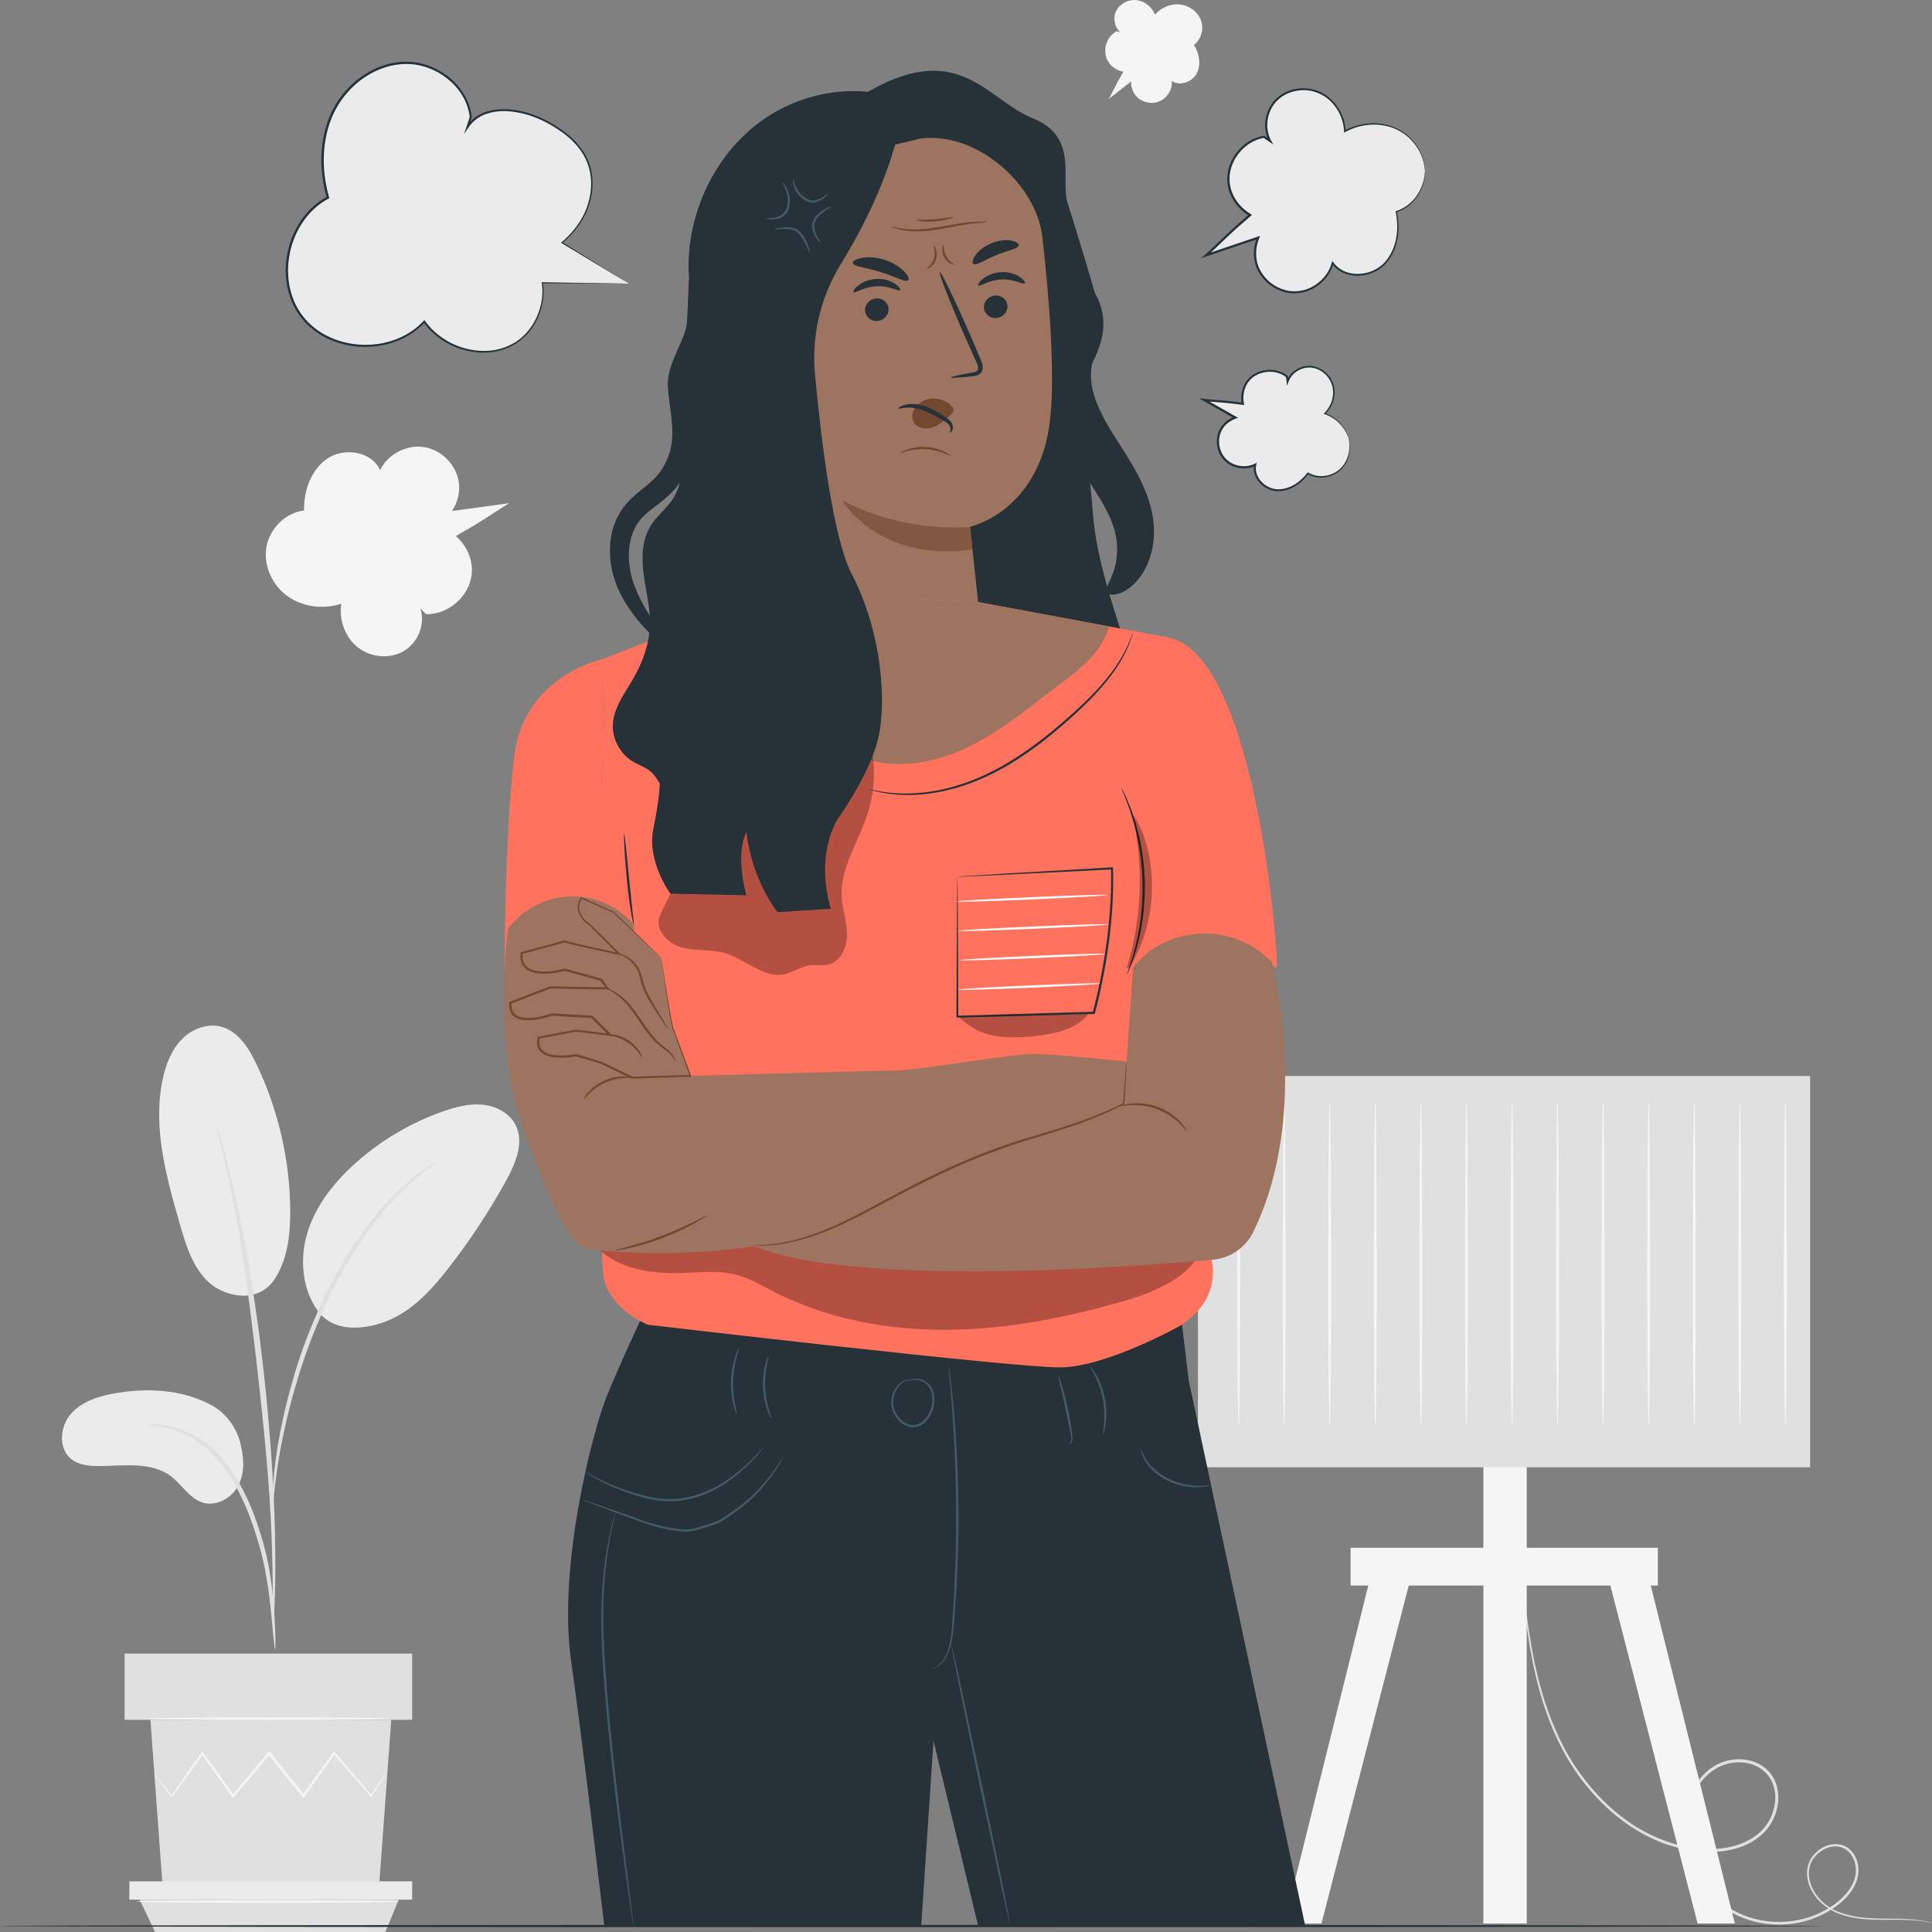 <svg xmlns="http://www.w3.org/2000/svg" width="180" height="180" fill="none" viewBox="0 0 180 180">
    <rect x="0" y="0" width="180" height="180" fill="#808080" stroke="none"/>
    <g clip-path="url(#clip0)">
        <path fill="#F5F5F5" d="M42.482 49.945c.18-.119.357-.225.512-.31 1.891-1.04 3.236-2.039 4.463-2.755l-5.344.729c.516-.786.767-1.748.635-2.677-.233-1.628-1.616-3.027-3.244-3.277-1.628-.254-3.371.659-4.089 2.144-.763-1.71-3.252-2.136-4.835-1.125-1.58 1.01-2.289 3.016-2.248 4.89-1.739.192-3.215 1.681-3.51 3.404-.296 1.723.54 3.552 1.96 4.575 1.423 1.023 3.346 1.244 5.016.708-.234 1.505.352 3.134 1.554 4.075 1.202.941 2.99 1.1 4.298.315 1.309-.785 1.998-2.508 1.514-3.953l.525.532c2.075.062 4.044-1.661 4.257-3.72.143-1.333-.464-2.671-1.464-3.555zM104.65 6.682c-.049.094-.094.184-.139.262-.542.912-.866 1.67-1.206 2.275l2.083-1.637c-.024.463.111.933.398 1.293.505.634 1.44.884 2.194.585.755-.298 1.264-1.117 1.198-1.923.751.536 1.911.098 2.33-.724.418-.823.217-1.85-.267-2.631.689-.516.943-1.514.64-2.316-.308-.802-1.116-1.37-1.973-1.453-.857-.082-1.731.303-2.301.945-.275-.695-.931-1.243-1.677-1.342-.747-.098-1.542.274-1.903.933-.357.659-.222 1.56.344 2.054l-.352-.094c-.895.491-1.301 1.71-.878 2.635.275.598.865 1.015 1.509 1.138z"/>
        <path fill="#E0E0E0" d="M180 179.153s-.09-.012-.266-.049c-.177-.033-.435-.086-.78-.131-.689-.098-1.714-.127-3.035-.111-.66.004-1.398.009-2.206-.061-.804-.07-1.686-.213-2.568-.581-.877-.36-1.735-1.011-2.288-1.952-.275-.466-.468-1.011-.497-1.592-.032-.572.115-1.194.484-1.685.357-.496.886-.884 1.502-1.077.611-.188 1.353-.126 1.894.311.546.422.845 1.105.899 1.793.057.695-.156 1.411-.542 2.009-.381.605-.906 1.117-1.489 1.551-.582.437-1.238.793-1.935 1.076-1.391.564-2.97.777-4.545.589-1.571-.184-3.158-.782-4.437-1.85-1.288-1.051-2.285-2.496-2.847-4.124-.562-1.625-.672-3.458-.18-5.176.25-.856.652-1.682 1.226-2.39.574-.704 1.337-1.293 2.231-1.575.886-.287 1.854-.303 2.736-.008.878.286 1.644.945 2.005 1.788.378.838.402 1.788.185 2.647-.205.863-.664 1.657-1.296 2.271-1.284 1.219-3.051 1.674-4.692 1.715-1.661.036-3.273-.307-4.745-.872-2.957-1.15-5.295-3.171-7.042-5.336-1.768-2.168-2.912-4.55-3.7-6.776-.787-2.234-1.23-4.337-1.55-6.187-.308-1.853-.48-3.461-.607-4.775-.127-1.313-.201-2.336-.25-3.028-.021-.335-.041-.601-.054-.79-.008-.176-.008-.27-.008-.27s.017.09.037.266c.021.189.045.45.078.786l.304 3.024c.143 1.309.332 2.913.652 4.759.332 1.841.787 3.928 1.583 6.146.796 2.209 1.936 4.558 3.695 6.698 1.735 2.132 4.052 4.12 6.956 5.237 1.444.553 3.027.888 4.643.847 1.599-.045 3.297-.491 4.507-1.644.587-.573 1.021-1.322 1.214-2.136.205-.811.177-1.699-.172-2.464-.332-.773-1.025-1.37-1.842-1.636-.816-.275-1.726-.258-2.559.008-.832.266-1.55.814-2.1 1.485-.549.675-.935 1.469-1.177 2.292-.471 1.661-.369 3.433.172 5.012.542 1.584 1.51 2.987 2.757 4.006 1.238 1.035 2.772 1.616 4.298 1.8 1.53.184 3.068-.02 4.421-.564 1.341-.545 2.58-1.383 3.318-2.521.365-.569.566-1.223.513-1.87-.05-.638-.324-1.26-.808-1.641-.48-.388-1.136-.45-1.702-.282-.57.172-1.067.536-1.403.994-.349.454-.484 1.019-.455 1.563.024.545.205 1.06.463 1.51.525.905 1.341 1.543 2.194 1.899.853.364 1.723.515 2.515.593.795.074 1.533.078 2.194.082 1.32 0 2.354.049 3.043.164.714.106 1.058.233 1.058.233z"/>
        <path fill="#F5F5F5" d="M128.216 144.761l-8.571 34.449h3.473l8.896-34.449h-3.798zM153.062 144.761l8.572 34.449h-3.47l-8.895-34.449h3.793zM142.243 135.391h-4.04v43.819h4.04v-43.819z"/>
        <path fill="#E0E0E0" d="M168.643 100.25H111.61v36.454h57.033V100.25z"/>
        <path fill="#F5F5F5" d="M154.457 144.2H125.83v3.519h28.627V144.2zM115.404 131.949c.012 0 .029.209.041.667h-.078c-.057-1.784-.103-7.688-.103-14.689.017-4.223.029-8.049.041-10.86.021-1.363.033-2.476.046-3.29.012-.364.02-.659.024-.896.008-.205.021-.311.029-.311s.02.106.029.311c.008.237.016.532.024.896.012.814.025 1.932.045 3.29.013 2.815.025 6.637.041 10.86 0 7.001-.041 12.905-.102 14.689h-.078c.012-.458.024-.667.041-.667zM119.645 131.949c.012 0 .028.209.041.667h-.078c-.058-1.784-.103-7.688-.103-14.689.017-4.223.029-8.049.041-10.86.017-1.363.033-2.476.045-3.29.013-.364.021-.659.025-.896.008-.205.02-.311.029-.311.008 0 .02.106.028.311.008.237.017.532.025.896.012.814.024 1.932.045 3.29.012 2.815.025 6.637.041 10.86 0 7.001-.041 12.905-.103 14.689h-.077c.016-.458.028-.667.041-.667zM123.889 131.949c.013 0 .025.209.041.667h-.077c-.058-1.784-.103-7.688-.103-14.689.016-4.223.029-8.049.041-10.86.016-1.363.033-2.476.045-3.29.012-.364.021-.659.025-.896.008-.205.02-.311.028-.311.009 0 .021.106.029.311.008.237.017.532.025.896.012.814.024 1.932.045 3.29.012 2.815.024 6.637.041 10.86 0 7.001-.041 12.905-.103 14.689h-.078c.017-.458.029-.667.041-.667zM128.135 131.949c.012 0 .028.209.041.667h-.078c-.058-1.784-.103-7.688-.103-14.689.017-4.223.029-8.049.041-10.86.021-1.363.033-2.476.045-3.29.013-.364.021-.659.025-.896.008-.205.02-.311.029-.311.008 0 .02.106.028.311.008.237.017.532.025.896.012.814.024 1.932.045 3.29.012 2.815.025 6.637.041 10.86 0 7.001-.041 12.905-.103 14.689h-.077c.016-.458.028-.667.041-.667zM132.379 131.949c.013 0 .029.209.041.667h-.078c-.057-1.784-.102-7.688-.102-14.689.016-4.223.028-8.049.041-10.86.02-1.363.033-2.476.045-3.29.012-.364.02-.659.024-.896.009-.205.021-.311.029-.311s.021.106.029.311c.008.237.016.532.025.896.012.814.024 1.932.045 3.29.012 2.815.024 6.637.041 10.86 0 7.001-.041 12.905-.103 14.689h-.078c.017-.458.029-.667.041-.667zM136.624 131.949c.013 0 .029.209.041.667h-.078c-.057-1.784-.102-7.688-.102-14.689.016-4.223.029-8.049.041-10.86.02-1.363.033-2.476.045-3.29.012-.364.02-.659.025-.896.008-.205.02-.311.028-.311.009 0 .021.106.029.311.008.237.016.532.025.896.012.814.024 1.932.045 3.29.012 2.815.024 6.637.041 10.86 0 7.001-.041 12.905-.103 14.689h-.078c.017-.458.029-.667.041-.667zM140.869 131.949c.012 0 .029.209.041.667h-.078c-.057-1.784-.102-7.688-.102-14.689.016-4.223.028-8.049.041-10.86.016-1.363.033-2.476.045-3.29.012-.364.02-.659.024-.896.009-.205.021-.311.029-.311s.021.106.029.311c.008.237.016.532.025.896.012.814.024 1.932.045 3.29.012 2.815.024 6.637.041 10.86 0 7.001-.041 12.905-.103 14.689h-.078c.017-.458.029-.667.041-.667zM145.114 131.949c.012 0 .029.209.041.667h-.078c-.057-1.784-.102-7.688-.102-14.689.016-4.223.028-8.049.041-10.86.016-1.363.032-2.476.045-3.29.012-.364.02-.659.024-.896.009-.205.021-.311.029-.311s.021.106.029.311c.008.237.016.532.024.896.013.814.025 1.932.045 3.29.013 2.815.025 6.637.041 10.86 0 7.001-.041 12.905-.102 14.689h-.078c.016-.458.029-.667.041-.667zM149.359 131.949c.012 0 .025.209.041.667h-.078c-.057-1.784-.103-7.688-.103-14.689.017-4.223.029-8.049.041-10.86.021-1.363.033-2.476.046-3.29.012-.364.02-.659.024-.896.008-.205.021-.311.029-.311s.02.106.029.311c.008.237.016.532.024.896.013.814.025 1.932.045 3.29.013 2.815.025 6.637.041 10.86 0 7.001-.041 12.905-.102 14.689h-.078c.016-.458.029-.667.041-.667zM153.604 131.949c.012 0 .024.209.041.667h-.078c-.058-1.784-.103-7.688-.103-14.689.017-4.223.029-8.049.041-10.86.021-1.363.033-2.476.045-3.29.013-.364.021-.659.025-.896.008-.205.021-.311.029-.311s.02.106.029.311c.008.237.016.532.024.896.012.814.025 1.932.045 3.29.013 2.815.025 6.637.041 10.86 0 7.001-.041 12.905-.102 14.689h-.078c.016-.458.028-.667.041-.667zM157.849 131.949c.012 0 .028.209.041.667h-.078c-.058-1.784-.103-7.688-.103-14.689.017-4.223.029-8.049.041-10.86.021-1.363.033-2.476.045-3.29.013-.364.021-.659.025-.896.008-.205.02-.311.029-.311.008 0 .02.106.028.311.009.237.017.532.025.896.012.814.025 1.932.045 3.29.012 2.815.025 6.637.041 10.86 0 7.001-.041 12.905-.102 14.689h-.078c.016-.458.028-.667.041-.667zM162.094 131.949c.012 0 .028.209.041.667h-.078c-.058-1.784-.103-7.688-.103-14.689.017-4.223.029-8.049.041-10.86.021-1.363.033-2.476.045-3.29.013-.364.021-.659.025-.896.008-.205.02-.311.029-.311.008 0 .02.106.028.311.008.237.017.532.025.896.012.814.024 1.932.045 3.29.012 2.815.025 6.637.041 10.86 0 7.001-.041 12.905-.103 14.689h-.077c.016-.458.028-.667.041-.667zM166.338 131.949c.013 0 .029.209.041.667h-.077c-.058-1.784-.103-7.688-.103-14.689.016-4.223.029-8.049.041-10.86.02-1.363.033-2.476.045-3.29.012-.364.021-.659.025-.896.008-.205.02-.311.028-.311.009 0 .021.106.029.311.008.237.017.532.025.896.012.814.024 1.932.045 3.29.012 2.815.024 6.637.041 10.86 0 7.001-.041 12.905-.103 14.689h-.078c.017-.458.029-.667.041-.667z"/>
        <path fill="#EBEBEB" d="M19.522 130.82c-2.62-1.35-5.705-1.522-8.612-1.043-1.563.257-3.191.724-4.258 1.894-1.062 1.17-1.263 3.233-.045 4.239.726.598 1.74.692 2.683.68 2.276-.025 4.802-.426 6.623.941 1.038.781 1.731 2.074 2.97 2.459 1.214.376 2.584-.34 3.227-1.432.644-1.093.665-2.459.365-3.691.005-.004-.311-2.688-2.953-4.047zM25.527 119.261c-1.604 2.283-4.717 1.526-6.16.135-1.444-1.396-2.055-3.413-2.609-5.34-1.267-4.399-2.547-9.019-1.604-13.499.283-1.338.784-2.676 1.727-3.67.943-.995 2.395-1.584 3.72-1.236 1.57.413 2.547 1.948 3.252 3.408 2.071 4.289 3.17 9.047 3.187 13.81.004 2.222-.258 4.554-1.513 6.392zM29.923 122.534c-1.739-2.058-2.07-5.065-1.296-7.643.776-2.582 2.523-4.776 4.54-6.568 2.363-2.103 5.14-3.736 8.125-4.783 1.177-.413 2.416-.737 3.655-.618 1.238.119 2.49.749 3.067 1.85.858 1.628.037 3.6-.853 5.213-1.562 2.835-3.35 5.552-5.336 8.11-1.599 2.058-3.432 4.087-5.869 5.016-2.436.929-4.97.823-6.262-.867"/>
        <path fill="#E0E0E0" d="M25.633 153.698c-.028 0-.078-.369-.143-1.04-.074-.757-.168-1.702-.275-2.831-.131-1.191-.308-2.611-.64-4.153-.332-1.539-.849-3.208-1.513-4.902-.69-1.682-1.526-3.212-2.51-4.436-.972-1.227-2.108-2.12-3.17-2.631-1.063-.524-2.014-.737-2.67-.831-.665-.069-1.034-.118-1.034-.151 0-.029.373-.033 1.054-.016.677.045 1.665.216 2.785.724 1.124.495 2.325 1.399 3.346 2.651 1.03 1.248 1.9 2.811 2.6 4.526.677 1.723 1.186 3.408 1.502 4.98.316 1.571.46 3.003.554 4.206.09 1.203.123 2.177.139 2.848.012.679.004 1.052-.025 1.056z"/>
        <path fill="#E0E0E0" d="M25.436 151.521c-.016 0-.024-.168-.028-.483 0-.36.004-.818.004-1.375.004-1.195.004-2.921-.062-5.057-.106-4.268-.475-8.863-1.185-15.341-.673-6.092-1.579-13.179-2.535-17.791-.205-1.047-.41-1.993-.607-2.819-.184-.827-.344-1.543-.496-2.12l-.324-1.338c-.07-.307-.098-.47-.086-.475.012-.004.07.152.168.451.107.347.238.781.402 1.317.176.573.361 1.281.566 2.107.218.823.443 1.764.669 2.812.943 4.177 1.944 10.012 2.661 16.506.714 6.49 1.034 12.402 1.063 16.682.024 2.141-.02 3.871-.074 5.07-.033.561-.062 1.015-.086 1.375-.013.311-.033.479-.05.479z"/>
        <path fill="#E0E0E0" d="M25.412 140.117c-.029 0-.025-.512.008-1.436.053-.925.18-2.259.443-3.896.275-1.633.665-3.568 1.272-5.675.262-.962.881-3.27 2.378-6.715 1.973-4.669 4.655-8.486 6.985-10.852.545-.626 1.157-1.08 1.645-1.526.25-.213.475-.425.7-.593.23-.156.44-.303.637-.438.767-.524 1.197-.798 1.214-.773.07.094-1.719 1.141-3.979 3.539-2.247 2.39-4.856 6.183-6.812 10.815-1.091 2.512-1.854 4.75-2.391 6.653-.623 2.087-1.038 4.002-1.35 5.618-.299 1.621-.471 2.942-.574 3.859-.086.912-.147 1.424-.176 1.42zM36.453 160.228l-1.144 15.652h-20.15l-1.145-15.652h22.439z"/>
        <path fill="#E0E0E0" d="M38.4 154.062H11.608v6.17H38.4v-6.17z"/>
        <path fill="#EBEBEB" d="M38.401 175.278v1.71H12.05v-1.71H38.4z"/>
        <path fill="#E0E0E0" d="M35.907 180l1.235-3.011H13.009L14.45 180h21.458z"/>
        <path fill="#F5F5F5" d="M14.387 165.343c-.004.004.03.053.095.143.078.107.18.237.3.397l1.172 1.498.054.065.049-.069 2.883-3.982h-.164l2.838 4.01.09.127.099-.119c1.05-1.243 2.186-2.594 3.367-3.997l-.193-.004c.058.073.123.151.185.233 1.046 1.305 2.055 2.57 3.01 3.764l.099.127.094-.131c1.021-1.444 1.977-2.79 2.842-4.01l-.164.008 3.499 3.978.061.069.05-.077c.459-.774.828-1.392 1.094-1.838.115-.2.21-.36.283-.491.062-.11.09-.172.087-.176-.005-.004-.046.049-.12.156l-.311.47-1.148 1.805.11-.008c-.898-1.048-2.067-2.415-3.44-4.027l-.087-.102-.078.11c-.87 1.216-1.833 2.558-2.867 3.994l.193-.004c-.956-1.199-1.96-2.463-3.002-3.773l-.185-.233-.094-.119-.107.127-3.359 4.006.189.008c-1.038-1.44-2.002-2.786-2.867-3.989l-.086-.119-.082.119c-1.136 1.62-2.1 2.995-2.822 4.022l.103-.004-1.222-1.461-.329-.376c-.073-.09-.114-.131-.119-.127zM13.731 160.126c0 .069 5.05.127 11.275.127 6.23 0 11.279-.058 11.279-.127 0-.07-5.049-.127-11.279-.127-6.226 0-11.275.057-11.275.127zM12.714 177.156c0 .07 5.488.127 12.255.127 6.771 0 12.255-.057 12.255-.127 0-.069-5.488-.127-12.255-.127-6.767.004-12.255.062-12.255.127z"/>
        <path fill="#263238" d="M103.104 55.166c-.131-.278.111-.675.369-1.244.263-.568.541-1.333.595-2.344.029-.5.008-1.056-.103-1.629-.053-.282-.119-.573-.217-.85-.09-.287-.217-.61-.361-.926-.558-1.28-1.513-2.676-2.596-4.345-1.087-1.674-2.112-3.58-2.53-5.586-.214-.998-.271-2.025-.136-2.982.057-.475.172-.933.308-1.35.139-.418.311-.795.488-1.134.738-1.347 1.57-2.12 2.186-2.595.627-.466 1.086-.617 1.324-.454.242.168.234.66.054 1.38-.177.72-.538 1.681-.739 2.733-.094.527-.135 1.051-.082 1.604.041.556.177 1.15.406 1.792.222.638.546 1.322.94 2.034.393.716.861 1.444 1.386 2.262 1.038 1.62 2.137 3.384 2.707 5.328.143.487.254.957.324 1.457.082.507.094.998.082 1.468-.029.938-.222 1.797-.513 2.542-.57 1.497-1.603 2.475-2.416 2.84-.196.102-.397.155-.561.196-.164.045-.316.049-.443.04-.259-.024-.41-.106-.472-.237z"/>
        <path fill="#263238" d="M106.184 66.402c.017-1.514-.365-3.003-.787-4.456-1.284-4.423-2.998-8.764-3.503-13.339-.197-1.796-.209-3.625-.672-5.373-.398-1.505-1.132-2.954-1.128-4.513.008-2.782 2.329-5.082 2.666-7.844.147-1.223-.115-2.496-.743-3.56 0 0-1.776-6.056-2.526-8.306-.75-2.247 1.091-6.244-3.273-7.992-4.364-1.747-6.952-7.668-15.987-2.086l-4.15 7.704 11.47 32.47 2.745 9.132c-1.452 2.664-.993 5.995.18 8.794 0 0 3.08 4.038 2.104 7.72-.976 3.688-2.022 5.824-2.022 5.824l12.058-.815-.381.017s2.518-7.3 2.907-8.507c.513-1.588 1.026-3.204 1.042-4.87z"/>
        <path fill="#9C745F" d="M97.12 22.112c-.574-5.114-6.365-9.971-11.467-9.182L74.37 15.643c-2.994.72-5.032 3.49-4.823 6.555l2.846 38.525 19.256.258-1.272-11.904s6.517-1.407 7.465-10.029c.468-4.288-.086-11.252-.722-16.936z"/>
        <path fill="#263238" d="M93.86 28.47c.049.578-.403 1.098-1.005 1.159-.603.061-1.132-.356-1.182-.933-.049-.577.402-1.097 1.005-1.158.603-.066 1.132.352 1.181.933zM95.484 26.4c-.127.152-.993-.425-2.174-.364-1.181.045-2.022.692-2.157.557-.066-.061.061-.327.426-.618.361-.29.98-.59 1.719-.622.738-.033 1.37.209 1.739.47.373.258.508.508.447.578zM82.786 28.741c.05.577-.402 1.097-1.005 1.158-.603.062-1.132-.356-1.181-.933-.05-.577.402-1.096 1.005-1.158.603-.065 1.136.352 1.18.933zM83.86 27.03c-.13.152-.992-.425-2.177-.363-1.182.045-2.022.691-2.158.556-.065-.061.058-.327.427-.618.357-.29.98-.59 1.718-.622.739-.032 1.37.209 1.74.47.377.259.516.512.45.578zM88.581 35.165c-.008-.065.722-.229 1.907-.437.3-.045.583-.12.624-.328.061-.22-.082-.54-.246-.884-.32-.716-.657-1.465-1.005-2.25-1.399-3.208-2.428-5.851-2.301-5.909.131-.053 1.37 2.5 2.772 5.708l.968 2.267c.132.336.349.716.214 1.175-.07.229-.283.405-.476.466-.193.07-.361.082-.509.094-1.193.123-1.94.164-1.948.098z"/>
        <path fill="#825843" d="M90.374 49.098s-6.046.647-11.927-2.504c0 0 3.322 5.826 12.156 4.611l-.23-2.107z"/>
        <path fill="#734831" d="M88.7 37.895c-.48-.573-1.284-.86-2.063-.737-.541.086-1.074.372-1.386.83-.308.459-.349 1.089-.029 1.494.361.458 1.07.532 1.661.336.59-.2 1.083-.618 1.555-1.032.13-.114.262-.233.34-.388.078-.152.086-.348-.025-.467"/>
        <path fill="#263238" d="M84.623 26.106c-.238.25-1.259-.364-2.6-.765-1.333-.43-2.522-.504-2.576-.843-.02-.16.28-.356.82-.463.538-.106 1.313-.09 2.113.16s1.448.675 1.829 1.068c.385.389.52.72.414.843zM94.91 22.873c-.107.34-1.067.459-2.088.896-1.038.405-1.805.995-2.116.823-.144-.086-.115-.393.16-.79.266-.397.803-.86 1.513-1.145.71-.287 1.41-.332 1.878-.238.464.094.694.295.652.454z"/>
        <path fill="#734831" d="M86.99 22.886c.024-.013.127.098.209.323.082.225.123.573.016.933-.11.36-.34.626-.533.765-.193.143-.34.18-.353.155-.036-.049.489-.343.681-.982.193-.638-.082-1.174-.02-1.194zM88.868 24.625c-.008.024-.14.016-.332-.082-.189-.098-.418-.299-.574-.585-.156-.287-.197-.59-.172-.802.02-.213.09-.328.114-.32.062.013-.036.508.246 1.02.271.52.739.711.718.769zM91.739 20.553c-.004 0-.004-.012.012-.024.02-.012.054 0 .078.029.033.024.029.106-.024.135-.05.032-.107.036-.164.04-.23.017-.558.037-.964.086-.812.09-1.916.328-3.15.54-1.239.217-2.395.254-3.216.123-.41-.061-.734-.151-.951-.229-.217-.078-.332-.139-.328-.151.012-.037.488.147 1.296.229.808.09 1.936.029 3.162-.184 1.226-.209 2.346-.43 3.17-.479.41-.029.747-.033.977-.02.114.012.184-.02.155-.066-.02-.049-.049-.024-.053-.029zM88.827 20.226c.017.053-.73.327-1.702.405-.972.082-1.755-.066-1.747-.119.008-.061.783-.012 1.727-.094.947-.073 1.706-.253 1.722-.192zM88.544 42.445c-.028.061-.972-.532-2.3-.594-1.325-.081-2.33.406-2.35.34-.013-.02.22-.176.643-.323.418-.148 1.038-.266 1.723-.23.685.037 1.283.226 1.685.418.402.192.616.368.6.389z"/>
        <path fill="#263238" d="M88.507 40.292c-.02-.024.033-.094.05-.229.016-.13-.013-.34-.169-.515-.151-.184-.434-.328-.763-.512-.324-.184-.672-.384-1.045-.564-.747-.373-1.481-.52-2.014-.5-.538.013-.857.156-.886.094-.029-.04.262-.294.857-.392.587-.11 1.436.016 2.231.413.398.192.75.41 1.067.614.303.196.623.388.803.67.19.283.164.582.082.745-.09.164-.2.197-.213.176zM59.978 122.338s-2.293 4.853-3.519 7.934c-1.226 3.081-4.536 15.692-3.236 24.584.89 6.088 3.08 24.588 3.08 24.588h29.522l1.148-17.243 4.163 17.243h30.473l-10.86-50.837-.62-5.185-40.25-1.084h-9.9z"/>
        <path fill="#455A64" d="M88.388 127.232c.008 0 .025.098.053.29.03.213.066.491.111.835.09.728.205 1.78.32 3.085.234 2.607.439 6.224.427 10.218-.005 3.997-.234 7.61-.476 10.217-.12 1.305-.464 2.365-.96 2.934-.238.286-.484.45-.656.54-.086.045-.156.069-.205.086-.045.016-.07.024-.074.02-.02-.028.41-.131.865-.704.46-.564.775-1.6.874-2.897.205-2.606.41-6.215.414-10.205.013-3.989-.172-7.598-.365-10.205-.094-1.305-.188-2.357-.254-3.085l-.07-.839c-.008-.188-.012-.29-.004-.29zM84.512 128.758c-.004-.004.029-.037.099-.098.074-.053.188-.127.36-.172.329-.098.895-.074 1.403.315.521.389.792 1.195.66 2.009-.06.409-.204.827-.442 1.207-.238.381-.595.737-1.075.888-.48.152-1 .033-1.378-.225-.385-.25-.668-.605-.853-.974-.39-.753-.275-1.579.004-2.123.275-.565.714-.892 1.05-.987.082-.028.16-.045.226-.049.065-.012.123-.016.168-.012.09.004.14.008.135.016 0 .025-.193.005-.5.123-.308.111-.698.438-.94.974-.246.524-.336 1.285.033 1.972.177.34.44.667.788.888.344.229.787.323 1.201.197.415-.127.739-.442.96-.794.226-.352.365-.745.427-1.125.131-.762-.107-1.498-.562-1.862-.455-.373-.976-.422-1.288-.352-.324.061-.463.209-.476.184zM68.652 131.77c-.024.008-.172-.32-.315-.876-.144-.557-.263-1.355-.238-2.238.028-.884.2-1.67.377-2.218.18-.548.349-.864.37-.855.069.02-.493 1.342-.538 3.077-.062 1.735.414 3.093.344 3.11zM71.892 132.211c-.02.013-.196-.282-.39-.797-.188-.516-.372-1.261-.417-2.1-.041-.838.07-1.599.205-2.131.14-.532.283-.839.307-.831.07.016-.393 1.305-.3 2.95.075 1.649.661 2.885.596 2.909zM99.56 134.503c-.004-.021.115.012.189-.127.037-.065.057-.164.062-.278.008-.111-.03-.242-.054-.393-.11-.601-.266-1.432-.46-2.341-.192-.912-.385-1.73-.528-2.328-.144-.593-.226-.965-.197-.974.029-.008.164.348.344.933.18.585.398 1.408.591 2.324.193.917.324 1.756.398 2.361.053.295.033.594-.086.741-.058.078-.14.111-.189.106-.05-.004-.07-.02-.07-.024zM102.755 133.64c-.074-.009.332-1.469-.008-3.249-.316-1.788-1.218-3.008-1.153-3.041.021-.012.267.266.566.79.3.524.628 1.301.796 2.21.168.908.14 1.755.045 2.349-.09.597-.225.949-.246.941zM57.353 140.837c.005 0 0 .037-.012.098l-.062.287c-.053.253-.155.622-.25 1.104-.209.962-.459 2.361-.631 4.109-.177 1.747-.234 3.842-.156 6.162.082 2.32.3 4.869.545 7.541.505 5.344 1.12 10.164 1.55 13.655.218 1.731.394 3.138.517 4.132l.136 1.126.029.294c.004.066.008.103.004.103-.005 0-.013-.033-.025-.099-.012-.077-.029-.171-.05-.29-.04-.274-.102-.647-.172-1.121-.147-.974-.348-2.382-.586-4.125-.468-3.486-1.107-8.306-1.612-13.654-.246-2.672-.46-5.226-.529-7.554-.066-2.328.004-4.431.201-6.183.193-1.751.468-3.154.701-4.112.107-.479.222-.847.292-1.097.032-.114.061-.208.082-.282.012-.065.024-.098.028-.094zM71.183 134.81c.004.004-.033.057-.11.159-.095.119-.21.258-.345.426-.316.356-.771.88-1.407 1.453-.632.572-1.431 1.215-2.42 1.78-.988.552-2.17 1.027-3.482 1.19-.652.074-1.3.086-1.92.013-.615-.07-1.201-.205-1.747-.356-1.09-.307-2.042-.672-2.825-1.015-.784-.344-1.39-.675-1.793-.937-.2-.127-.348-.242-.447-.319-.098-.082-.143-.127-.14-.131.013-.017.222.143.633.38.41.237 1.025.548 1.808.872.784.323 1.735.671 2.818.961.541.144 1.115.27 1.718.336.603.069 1.23.053 1.87-.017 1.276-.159 2.437-.613 3.413-1.149.976-.545 1.776-1.167 2.415-1.723.644-.552 1.112-1.056 1.444-1.395l.373-.401c.09-.086.136-.131.144-.127z"/>
        <path fill="#455A64" d="M73.012 135.653c.008.004-.024.073-.09.204-.062.131-.168.32-.308.561-.279.479-.722 1.158-1.361 1.923-.64.765-1.485 1.608-2.547 2.394-.542.38-1.083.798-1.743 1.129-.665.311-1.387.487-2.112.708-.767.217-1.534.111-2.244.004-.71-.123-1.382-.299-2.014-.491-.631-.192-1.218-.421-1.763-.618-.546-.2-1.054-.393-1.522-.564-.906-.344-1.653-.626-2.198-.831-.238-.094-.435-.172-.595-.237-.135-.058-.205-.09-.2-.094.003-.009.077.012.217.057l.607.2c.553.193 1.304.45 2.222.77l1.53.54c.554.192 1.132.413 1.76.597.627.188 1.292.356 1.989.475.693.106 1.444.196 2.145-.004.722-.221 1.448-.397 2.08-.692.623-.307 1.18-.732 1.714-1.101 1.054-.769 1.903-1.591 2.55-2.336.649-.745 1.108-1.404 1.407-1.866.312-.466.464-.736.476-.728zM112.828 138.357c.004.013-.106.049-.307.099-.201.057-.497.094-.87.114-.738.029-1.788-.094-2.813-.593-1.03-.487-1.797-1.24-2.162-1.887-.045-.077-.09-.155-.131-.229-.033-.073-.062-.147-.09-.217-.058-.135-.103-.253-.123-.356-.05-.2-.066-.315-.054-.315.045-.012.132.442.529 1.044.386.605 1.132 1.305 2.125 1.776.988.483 2.001.626 2.719.638.726-.004 1.169-.115 1.177-.074zM94.073 179.145c-.008 0-.033-.086-.078-.258-.045-.192-.107-.442-.177-.753l-.615-2.774c-.504-2.369-1.193-5.598-1.956-9.166-.738-3.572-1.407-6.809-1.895-9.178-.23-1.158-.414-2.103-.55-2.786-.057-.311-.102-.565-.139-.761-.029-.176-.041-.266-.033-.271.008 0 .033.086.078.258.045.193.107.442.177.753l.615 2.774c.504 2.37 1.193 5.598 1.956 9.17.738 3.572 1.407 6.809 1.895 9.178.23 1.158.414 2.103.55 2.787.057.311.102.564.139.761.029.172.04.266.033.266z"/>
        <path fill="#FF725E" d="M56.246 61.378l15.74-6.2 19.052.9 17.775 3.307-2.691 41.327s6.751 14.473 6.878 17.469c.123 2.995-1.751 4.365-2.875 5.241 0 0-7.001 3.957-11.38 3.977-4.377.017-38.394-3.977-38.394-3.977s-3.47-1.371-4.11-4.366c-.639-2.995.005-57.678.005-57.678z"/>
        <path fill="#000" d="M112.299 114.367c-.332-1.048-1.632-1.371-2.723-1.51-2.395-.299-4.803-.499-7.206-.7-12.608-1.047-25.301-2.095-37.889-.81-2.797.286-5.799.79-7.776 2.787-.492.499-.918 1.248-.586 1.861l-.492.221c1.989 2.075 5.147 2.488 8.022 2.382 1.665-.062 3.367-.254 4.975.172 1.218.323 2.313.978 3.437 1.555 4.946 2.549 10.581 3.6 16.15 3.568 5.57-.033 11.087-1.122 16.439-2.66 3.162-.908 6.714-2.41 7.6-5.573.119-.418.184-.876.049-1.293z" opacity=".3"/>
        <path fill="#9C745F" d="M103.354 58.37c-1.042 3.077-3.416 4.42-5.984 6.416-2.325 1.813-4.675 3.638-7.345 4.894-2.67 1.252-5.726 1.903-8.597 1.236-2.272-.528-4.273-1.83-6.221-3.106-2.06-1.346-4.13-2.709-5.861-4.456-1.727-1.747-3.11-3.339-3.466-5.77l6.107-2.406 19.05.9 12.317 2.292z"/>
        <path fill="#000" d="M81.248 69.995c-.16-.95-.636-2.058-1.596-2.148-.393-.037-.779.118-1.144.274-4.593 1.985-8.871 4.697-12.62 8.008l-4.405 9.17c-.553 1.24.698 2.606 2.01 2.966 1.312.36 2.732.151 4.036.532 1.936.569 3.63 2.402 5.598 1.96.75-.168 1.407-.667 2.17-.794.644-.106 1.325.062 1.952-.114 1.136-.324 1.681-1.658 1.661-2.84-.02-1.179-.435-2.324-.492-3.503-.127-2.663 1.542-5.033 2.375-7.566.635-1.902.791-3.965.455-5.945z" opacity=".3"/>
        <path fill="#FF725E" d="M56.246 61.378s-7.428 1.477-8.346 9.129c-.919 7.651-.886 20.246-.886 20.246s.119-.95.722-2.427c.988-2.418 2.842-5.593 11.32-2.176l-1.096-9.645-1.841-3.335.127-11.792zM118.935 90.213c.312.245-1.747-29.326-10.122-30.824l-4.938 14.256.906 17.431s4.774-8.224 14.154-.863z"/>
        <path fill="#263238" d="M58.153 77.7c.029-.004.09.47.172 1.236.082.83.185 1.853.296 2.987.119 1.133.221 2.156.307 2.983.087.76.156 1.231.123 1.24-.028.004-.151-.459-.274-1.22-.127-.76-.259-1.817-.374-2.983-.114-1.166-.192-2.226-.233-2.995-.037-.77-.046-1.248-.017-1.248zM104.478 73.403c.012-.008.127.217.324.627.102.204.217.454.332.757.119.298.267.638.39 1.027.131.384.275.806.393 1.272.14.459.238.962.353 1.486.201 1.055.349 2.234.39 3.474.033 1.243-.049 2.426-.185 3.494-.082.532-.151 1.04-.262 1.506-.09.47-.205.9-.316 1.293-.098.393-.226.74-.328 1.047-.099.307-.201.565-.287.778-.172.421-.275.65-.287.642-.013-.008.061-.245.209-.67.078-.214.168-.476.254-.787.09-.306.205-.654.295-1.047.099-.393.206-.819.288-1.289.102-.462.164-.966.242-1.494.123-1.06.196-2.23.164-3.461-.041-1.232-.185-2.394-.37-3.446-.106-.523-.201-1.018-.328-1.477-.11-.462-.242-.884-.365-1.268-.11-.389-.25-.729-.357-1.031-.102-.303-.209-.56-.299-.77-.172-.421-.262-.654-.25-.663zM105.54 58.955c.008.004-.02.107-.078.303-.053.2-.16.483-.299.847-.3.72-.82 1.731-1.661 2.848-.833 1.121-1.977 2.337-3.339 3.576-1.357 1.24-2.903 2.558-4.663 3.757-1.755 1.207-3.572 2.148-5.315 2.77-1.743.622-3.4.912-4.795.99-1.398.074-2.53-.061-3.293-.213-.382-.078-.677-.147-.874-.208-.197-.058-.3-.09-.3-.099.009-.024.42.103 1.186.225.763.127 1.887.238 3.273.144 1.382-.094 3.019-.397 4.737-1.023 1.723-.626 3.519-1.563 5.262-2.762 1.747-1.191 3.29-2.5 4.655-3.728 1.362-1.228 2.51-2.418 3.351-3.519.849-1.097 1.386-2.087 1.702-2.79.152-.357.271-.635.336-.827.066-.193.107-.29.115-.29z"/>
        <path fill="#fff" d="M103.174 83.388c.004.057-3.142.241-7.026.409-3.884.168-7.03.254-7.034.196-.004-.057 3.142-.241 7.026-.409 3.884-.168 7.03-.254 7.034-.196zM103.309 86.121c.004.057-3.142.241-7.026.41-3.884.167-7.03.253-7.034.196-.004-.058 3.142-.242 7.026-.41 3.88-.167 7.03-.253 7.034-.196zM103.046 88.87c.004.058-3.051.238-6.824.402-3.773.163-6.833.245-6.833.188-.004-.057 3.051-.237 6.825-.401 3.769-.164 6.828-.245 6.832-.188zM102.546 91.632c.004.058-2.973.234-6.644.393-3.67.16-6.653.238-6.653.18-.004-.057 2.974-.233 6.645-.392 3.67-.16 6.652-.238 6.652-.18z"/>
        <path fill="#263238" d="M89.192 81.681s.02-.004.062-.008c.053-.004.114-.008.192-.016.185-.013.443-.029.767-.053.69-.045 1.678-.107 2.929-.185 2.547-.147 6.152-.36 10.454-.61l.099-.003.004.098c.11 3.687-.357 7.967-1.403 12.378-.09.372-.185.744-.283 1.109l-.021.073-.077.004-12.71.336-.095.004v-.094c.02-3.92.037-7.181.045-9.481.008-1.125.017-2.013.025-2.635.004-.29.008-.52.012-.688-.008-.155-.004-.233 0-.229 0 0 .008.086.012.25.005.172.009.405.013.704.004.626.012 1.522.024 2.655.013 2.288.03 5.532.046 9.428l-.095-.09c3.708-.106 8.051-.233 12.71-.368l-.098.077c.098-.36.193-.728.283-1.1 1.042-4.395 1.517-8.659 1.419-12.325l.098.09c-4.277.213-7.866.389-10.397.512-1.259.057-2.255.102-2.948.135-.333.012-.595.024-.788.032-.082.004-.148.004-.205.004-.05 0-.074-.004-.074-.004z"/>
        <path fill="#000" d="M95.156 94.55c-1.916.041-5.791.213-5.791.213.963.966 2.01 1.53 3.354 1.751 1.35.221 2.728.131 4.085-.037 1.71-.212 3.56-.65 4.598-2.02-2.15.134-4.142.048-6.246.093zM106.697 78.305c-.275-.88-.64-1.743-1.198-2.471 1.075 4.718.894 9.714-.517 14.342l.214.037c2.165-3.515 2.727-7.971 1.501-11.907z" opacity=".3"/>
        <path fill="#9C745F" d="M118.496 89.636l-.365-.34c-3.634-3.4-9.392-3.028-12.558.81l-.865 12.444-.837.466c-2.141.651-30.272 3.625-30.272 3.625l-3.724 9.293c8.994 4.059 34.997 2.152 43.101 1.436 1.612-.143 3.047-1.104 3.765-2.553 5.487-11.093 1.755-25.181 1.755-25.181z"/>
        <path fill="#9C745F" d="M47.31 86.555s-1.342 10.933 1.32 18.2c2.661 7.267 4.27 11.331 6.287 11.642 2.018.311 15.253 1.252 22.615-2.423 7.362-3.674 19.87-8.445 21.82-9.186 1.996-.761 5.339-1.96 5.339-1.96l.275-3.936s-6.283-.626-8.322-.704c-2.038-.078-11.279 1.563-13.395 1.563-2.116 0-21.462.548-23.263.626l-.935-14.236c-3.027-3.539-8.522-3.49-11.488.099l-.254.315z"/>
        <path fill="#734831" d="M65.909 113.225c.008.013-.099.09-.296.217-.197.131-.488.303-.857.508-.734.409-1.78.92-2.981 1.379-1.202.454-2.326.765-3.15.945-.41.09-.747.151-.98.184-.234.033-.362.045-.366.033-.008-.033.5-.148 1.309-.364.808-.217 1.915-.549 3.108-.999 1.194-.454 2.24-.937 2.99-1.313.751-.369 1.206-.618 1.223-.59zM104.966 98.896c.004 0 .004.09 0 .266-.008.192-.021.446-.037.769l-.172 2.905v.037l-.033.016c-.82.426-1.797.88-2.912 1.322-1.116.442-2.367.872-3.72 1.293-1.353.43-2.814.831-4.31 1.354-1.502.52-3.044 1.134-4.606 1.83-5.197 2.271-9.524 5.131-13.075 6.354-1.76.626-3.261.904-4.303.974-.258.012-.488.025-.693.037-.2.004-.369-.004-.508-.008-.128-.004-.23-.009-.312-.013-.07-.004-.107-.008-.107-.012s.037-.008.107-.012c.082-.004.184-.004.312-.008.135-.004.307 0 .504-.013.201-.016.43-.032.689-.053 1.034-.094 2.514-.393 4.257-1.035 3.511-1.248 7.822-4.125 13.038-6.408 1.567-.695 3.118-1.309 4.623-1.829 1.505-.52 2.973-.917 4.323-1.338 1.353-.413 2.604-.831 3.715-1.26 1.112-.43 2.088-.872 2.912-1.285l-.033.053c.099-1.232.177-2.209.23-2.901l.07-.77c.02-.175.033-.265.041-.265z"/>
        <path fill="#734831" d="M110.618 105.426c-.029.021-.255-.311-.714-.752-.455-.442-1.169-.983-2.071-1.326-.907-.344-1.797-.414-2.432-.385-.636.029-1.026.127-1.034.09-.008-.02.373-.172 1.025-.241.648-.07 1.575-.025 2.519.335.943.356 1.669.937 2.104 1.416.438.487.623.851.603.863zM58.88 100.41c-.005.037-.296.004-.76.028-.463.025-1.099.148-1.743.434-.644.291-1.156.688-1.484 1.011-.333.323-.484.573-.513.556-.02-.008.086-.294.402-.658.316-.36.837-.798 1.51-1.101.672-.299 1.349-.405 1.824-.389.48.008.767.098.763.119z"/>
        <path fill="#9C745F" d="M61.614 89.264s.804 5.692 1.059 6.493c.254.802 1.648 4.485 1.648 4.485l-5.438.168-2.912-1.403-2.297-.676s-4.056.802-3.465-1.645c0 0 3.211-.589 3.338-.634.127-.04 3.298.38 3.298.38l-1.69-1.681-3.72-.217s-4.101 1.477-3.888-1.097l3.72-1.432 4.478.086h.845L56 91.29l-3.376-.929s-4.36 1.224-4.023-1.559c0 0 4.286-1.137 4.023-1.096-.262.04 5.066 1.182 5.066 1.182l-2.765-2.741s-1.673-1.056-.742-2.488l3.002 1.35 4.43 4.256z"/>
        <path fill="#734831" d="M61.614 89.264c-.004 0-.028-.02-.082-.07-.057-.053-.13-.119-.225-.209-.201-.192-.492-.462-.87-.818-.762-.724-1.874-1.78-3.297-3.126l.016.008c-.886-.397-1.899-.847-3.006-1.338l.082-.025c-.234.369-.357.847-.184 1.29.155.437.504.822.914 1.104l.008.004.004.004c.862.852 1.793 1.768 2.773 2.734l.2.196-.274-.057c-1.382-.295-2.846-.606-4.38-.97-.193-.049-.386-.094-.578-.151l-.074-.025-.045-.016-.017-.008c-.012-.009-.024-.017-.037-.033-.008-.012-.02-.041-.012-.074.004-.028.029-.053.033-.053.008-.004.016-.012.029-.016.02.004.028-.037.118.028.041.099.005.094.005.107-.013.012-.03.024-.046.032l-.028.009-.037.012-.074.02-.291.082c-.39.106-.78.213-1.177.323-.796.213-1.604.43-2.428.655l.07-.082c-.046.393-.005.814.241 1.121.242.316.652.471 1.063.54.836.132 1.739.005 2.596-.212l.029-.008.024.008 3.376.924.032.009.02.028.591.802.123.168h-.205c-1.697 0-3.494-.057-5.327-.082l.04-.008c-1.184.458-2.444.941-3.72 1.432l.07-.09c0 .02 0 .045-.003.07-.025.384.073.777.364 1.01.288.234.69.303 1.075.32.783.016 1.57-.168 2.31-.414l.02-.008h.02c1.26.074 2.498.147 3.72.217l.041.004.029.029c.57.569 1.132 1.125 1.69 1.681l.217.213-.304-.04c-.574-.074-1.148-.148-1.71-.222-.283-.032-.566-.065-.845-.102l-.418-.045-.205-.016c-.041-.004-.058 0-.07-.004l-.102.02-3.253.614.078-.074c-.09.373-.086.778.144 1.064.221.287.599.43.964.507.746.14 1.521.082 2.243-.04l.025-.004.02.004 2.297.679.008.004.008.004c1.01.491 1.977.958 2.912 1.412l-.037-.008c1.985-.058 3.794-.111 5.439-.156l-.066.094c-.607-1.673-1.157-3.175-1.636-4.493-.312-1.379-.451-2.561-.603-3.527-.136-.957-.238-1.702-.312-2.213-.033-.246-.053-.438-.074-.573-.029-.11-.029-.176-.029-.176s.017.065.037.192c.02.135.054.323.09.569.083.511.197 1.252.35 2.21.163.957.32 2.156.63 3.502.489 1.313 1.043 2.811 1.662 4.476l.033.095-.099.004c-1.644.053-3.453.114-5.438.18h-.02l-.021-.009c-.935-.45-1.903-.912-2.916-1.399l.012.004c-.746-.217-1.51-.442-2.297-.67h.045c-.75.126-1.53.191-2.32.044-.386-.082-.805-.229-1.08-.577-.135-.172-.213-.385-.233-.597-.02-.217.008-.426.053-.63l.012-.062.066-.012 3.224-.614.102-.02c.062-.008.11-.008.14-.004l.213.016.422.045c.283.033.562.066.85.098.565.074 1.135.143 1.714.217l-.087.176-1.69-1.678.07.029c-1.222-.07-2.46-.143-3.72-.217l.041-.004c-.762.25-1.554.438-2.387.426-.406-.017-.853-.082-1.201-.369-.361-.286-.472-.769-.443-1.186 0-.029 0-.053.004-.078l.004-.066.066-.024c1.275-.491 2.534-.978 3.72-1.432l.02-.008h.02c1.83.028 3.63.085 5.324.085l-.082.168-.59-.802.057.037c-1.165-.323-2.313-.638-3.375-.929h.053c-.89.221-1.792.348-2.682.213-.435-.078-.895-.241-1.182-.614-.29-.368-.328-.85-.278-1.268l.008-.066.061-.016c.825-.221 1.637-.434 2.432-.647.398-.106.788-.212 1.177-.319l.288-.082.07-.02.032-.012c.004 0 .017-.008.008-.004-.008.004-.024.012-.024.028.012.013.028.025.045.037.02.012.037.016.008.008-.016-.004-.033-.004-.053.004-.025.013-.025.037-.008.058.032.04.065.037.073.037.008.008-.004-.074.004-.046v-.012c0-.008-.004-.016-.012-.024-.004 0 .004-.004 0-.004.029-.013.053-.09.05-.066l.024.008.066.02c.184.054.377.103.57.152 1.525.368 2.994.684 4.372.982l-.074.14-2.76-2.746.012.008c-.435-.303-.796-.7-.968-1.183-.184-.483-.045-1.019.21-1.403l.032-.05.05.025 2.993 1.359.008.004.009.008c1.41 1.367 2.514 2.439 3.268 3.175.37.36.652.639.85.835l.213.213c.053.057.074.082.074.082z"/>
        <path fill="#734831" d="M59.839 98.536c-.058.037-.464-.851-1.44-1.461-.964-.63-1.944-.626-1.936-.692 0-.024.238-.065.628-.016.385.045.914.205 1.423.528.504.323.87.736 1.074 1.068.21.327.275.565.25.573zM62.915 98.957c-.02.004-.037-.135-.152-.343-.115-.213-.357-.467-.706-.729-.348-.258-.795-.569-1.193-1.006-.406-.434-.783-.958-1.16-1.519-.378-.556-.73-1.092-1.096-1.538-.36-.45-.734-.814-1.078-1.08-.694-.536-1.243-.655-1.227-.696.004-.008.144.004.378.082.238.078.57.23.939.487.365.262.759.626 1.14 1.076.382.45.742.986 1.12 1.543.377.556.746 1.076 1.132 1.501.377.438.795.741 1.144 1.023.345.283.587.573.685.81.098.246.086.39.074.39zM62.242 95.888c-.025.017-.308-.392-.75-1.064l-.764-1.186c-.279-.45-.582-.958-.812-1.539-.233-.585-.29-1.178-.508-1.636-.21-.467-.533-.823-.837-1.06-.623-.487-1.144-.549-1.128-.59 0-.012.127-.008.349.05.221.057.533.18.87.421.332.237.688.602.926 1.1.246.5.304 1.093.53 1.646.217.56.508 1.06.779 1.514.262.442.504.847.721 1.207.41.687.648 1.12.624 1.137z"/>
        <path fill="#263238" d="M83.996 9.452c-.156-.241-.447-.344-.722-.425-4.118-1.22-8.752-.307-12.251 2.176-3.498 2.484-5.849 6.445-6.607 10.66-.25 1.375-.332 2.79-.213 4.186l-.033-.005c-.062 2.206-.378 9.068-.542 11.27-.246 3.285.784 7.193-1.345 9.713-.558.66-1.218 1.236-1.67 1.969-.828 1.342-.844 3.023-.635 4.582.21 1.56.623 3.106.574 4.677-.053 1.805-.722 3.552-1.636 5.111-.742 1.269-1.682 2.513-1.809 3.977-.123 1.42.628 2.877 1.854 3.61.566.339 1.222.531 1.71.977.328.299.554.688.788 1.06 0 0 .04 1.158-.587 4.219-.631 3.06 1.583 6.048 1.583 6.048l7.083.155c-1.09-4.084 0-5.888 0-5.888.562 4.632 2.904 7.46 2.904 7.46l4.959-.316c-1.497-5.184.648-8.364.648-8.364s2.842-3.928 3.72-7.308c.873-3.383.438-10.037-2.408-15.491-1.727-3.315-2.83-12.19-3.433-18.643-.336-3.609.533-7.222 2.436-10.307 2.888-4.681 5.074-9.857 5.722-14.24.037-.294.07-.617-.09-.863z"/>
        <path fill="#455A64" d="M71.322 20.39c0-.033.287-.041.73-.103.218-.036.48-.094.718-.241.242-.143.439-.389.533-.704.189-.634.045-1.268-.102-1.677-.156-.418-.328-.643-.3-.663.017-.017.238.184.44.605.192.418.377 1.085.167 1.8-.102.357-.348.655-.635.81-.283.16-.57.201-.8.222-.472.024-.75-.025-.75-.05zM77.105 18.008c.025.008-.082.278-.447.528-.18.123-.406.25-.697.323-.296.082-.656-.012-.935-.184-.591-.34-.931-.884-1.063-1.289-.14-.413-.106-.687-.082-.687.037-.004.058.258.226.63.16.368.492.855 1.025 1.158.267.16.537.233.792.176.25-.053.48-.16.656-.258.357-.196.5-.417.525-.397zM75.424 23.54c-.033.009-.107-.233-.275-.601-.086-.184-.193-.397-.332-.622-.144-.221-.304-.475-.525-.659-.218-.184-.5-.258-.755-.295-.258-.036-.5-.04-.701-.028-.402.02-.648.082-.657.053-.008-.025.226-.14.644-.2.21-.03.46-.041.739-.017.274.029.603.102.869.328.258.22.414.486.558.724.135.241.234.47.303.667.136.388.16.646.132.65zM77.45 19.33c-.009.016-.066-.004-.156.037-.09.037-.213.135-.373.241-.304.221-.78.528-.977 1.043-.188.524.017 1.052.19 1.38.085.167.171.302.225.396.028.05.049.082.045.082.008 0 .016-.008.012-.016-.008-.016.053.004.012.053-.032.02-.061 0-.082-.016l-.053-.053c-.074-.082-.18-.201-.287-.369-.107-.168-.222-.38-.291-.646-.066-.262-.082-.577.032-.88.111-.303.32-.536.521-.708.206-.172.406-.294.579-.393.172-.09.307-.176.434-.196.12-.017.18.037.169.045z"/>
        <path fill="#263238" d="M62.258 60.334c-.11.094-.644-.29-1.492-1.105-.423-.409-.927-.937-1.46-1.6-.534-.662-1.104-1.477-1.588-2.48-.484-1.006-.849-2.23-.89-3.592-.04-1.346.242-2.913 1.235-4.251.488-.68 1.111-1.195 1.673-1.657.574-.463 1.091-.876 1.489-1.347.824-.961 1.35-2.218 1.403-3.58.073-1.387-.246-2.877-.394-4.44-.041-.49 0-.961.082-1.4.09-.429.213-.83.353-1.198.279-.737.594-1.37.845-1.968.245-.602.434-1.121.492-1.666.078-.626.14-1.24.192-1.84.111-1.208.206-2.358.374-3.418.164-1.055.397-2.021.71-2.84.319-.814.676-1.489 1.061-1.972.173-.253.374-.446.534-.613.16-.172.315-.295.45-.39.263-.187.423-.253.477-.204.123.119-.284.634-.751 1.633-.476.998-.882 2.529-.984 4.546-.062 1.006-.07 2.128-.107 3.355-.016.614-.045 1.26-.094 1.928-.004.155-.041.376-.066.564-.037.188-.07.385-.123.565-.094.372-.217.72-.344 1.064-.255.679-.542 1.317-.755 1.931-.107.307-.185.606-.242.892-.045.287-.058.557-.033.81.148 1.404.52 2.967.443 4.755-.07 1.813-.808 3.568-1.96 4.845-.583.658-1.243 1.141-1.801 1.567-.562.43-1.042.814-1.37 1.248-.701.86-.996 1.989-1.03 3.06-.032 1.085.177 2.108.51 3.004.684 1.813 1.677 3.171 2.296 4.137.652.986.976 1.559.865 1.657z"/>
        <path fill="#EBEBEB" d="M58.604 26.43l-6.246-3.822c.685-.577 1.288-1.24 1.76-2.001 1.029-1.662 1.373-3.806.614-5.602-.725-1.723-2.33-2.918-3.994-3.769-2.354-1.199-5.75-1.6-7.19.61l.316-.945c-.308-2.807-3.068-5-5.898-5.045-2.83-.045-5.496 1.812-6.808 4.312-1.313 2.5-1.386 5.528-.607 8.245-3.83 2.01-5.07 7.701-2.416 11.114 2.65 3.412 8.482 3.637 11.39.438 1.78 2.504 5.442 3.609 8.17 2.185 2.046-1.068 3.182-3.58 2.838-5.802l8.071.081z"/>
        <path fill="#263238" d="M58.604 26.43c-.406 0-3.006-.013-8.08-.03l.058-.065c.156 1.003.029 2.148-.46 3.24-.48 1.085-1.345 2.15-2.596 2.726-2.465 1.215-6.11.405-8.08-2.287l.14.008c-1.267 1.387-3.199 2.218-5.229 2.291-2.018.082-4.216-.573-5.779-2.132-.775-.773-1.35-1.763-1.657-2.84-.311-1.075-.377-2.238-.205-3.37.168-1.134.574-2.251 1.206-3.242.632-.986 1.51-1.85 2.576-2.414l-.054.123c-.254-.913-.443-1.92-.488-2.942-.098-2.017.304-4.063 1.32-5.766 1.018-1.685 2.597-3.011 4.406-3.613.898-.315 1.858-.417 2.789-.335.927.102 1.817.417 2.596.876.775.47 1.452 1.084 1.96 1.812.5.729.829 1.563.927 2.418l.004.02-.008.021c-.107.324-.213.635-.316.941l-.172-.081c.328-.5.787-.9 1.308-1.158.521-.262 1.087-.393 1.65-.442.561-.053 1.119-.008 1.656.078.537.085 1.062.22 1.563.405 1 .356 1.903.867 2.719 1.44.812.581 1.521 1.268 2.022 2.062.504.794.77 1.69.82 2.558.045.867-.086 1.702-.349 2.455-.508 1.518-1.492 2.647-2.46 3.457l-.008-.086c3.945 2.456 5.897 3.67 6.221 3.871-.328-.196-2.297-1.383-6.275-3.776l-.061-.037.057-.05c.956-.81 1.915-1.93 2.407-3.42.25-.737.378-1.56.329-2.402-.05-.847-.312-1.71-.804-2.484-.488-.773-1.185-1.444-1.985-2.013-.804-.56-1.702-1.064-2.683-1.408-.488-.176-1.004-.306-1.53-.392-.524-.086-1.07-.127-1.611-.074-.542.049-1.087.176-1.58.425-.491.246-.922.627-1.234 1.097l-.402.61.23-.692.312-.945-.004.04c-.099-.817-.415-1.62-.899-2.323-.492-.7-1.148-1.293-1.899-1.752-.758-.446-1.62-.748-2.514-.847-.898-.077-1.825.025-2.698.332-1.76.59-3.302 1.882-4.29 3.527-.989 1.657-1.387 3.662-1.292 5.647.045 1.006.23 1.997.48 2.893l.024.082-.078.04c-1.03.545-1.882 1.38-2.497 2.341-.62.962-1.014 2.05-1.177 3.155-.169 1.105-.107 2.234.196 3.282.3 1.047.853 2.005 1.604 2.753 1.51 1.514 3.654 2.157 5.627 2.083 1.985-.065 3.868-.876 5.106-2.218l.074-.082.066.09c1.903 2.623 5.475 3.433 7.87 2.26 1.218-.553 2.063-1.588 2.539-2.644.484-1.068.615-2.19.467-3.167l-.008-.066h.066c5.06.082 7.661.127 8.067.135z"/>
        <path fill="#EBEBEB" d="M132.756 15.913c-.037-1.661-1.144-3.22-2.653-3.916-1.509-.7-3.347-.564-4.807.238-.053-1.449-.894-2.865-2.186-3.523-1.292-.663-2.99-.491-4.069.474-1.078.97-1.414 2.697-.701 3.961l-.586-.4c-1.944.314-3.474 2.274-3.306 4.23.111 1.264.919 2.406 2.01 3.053-.148.143-.292.274-.423.384-1.575 1.31-2.653 2.484-3.67 3.368l4.855-1.637c-.34.827-.401 1.768-.11 2.61.508 1.478 2.05 2.538 3.617 2.48 1.567-.057 3.027-1.219 3.429-2.733 1.021 1.46 3.42 1.412 4.712.184 1.292-1.227 1.592-3.224 1.218-4.967 1.596-.491 2.707-2.145 2.67-3.806z"/>
        <path fill="#263238" d="M132.756 15.913s.009.11.005.332c-.017.217-.046.544-.173.949-.127.405-.348.892-.742 1.375-.394.475-.964.957-1.739 1.207l.037-.061c.139.646.205 1.379.115 2.16-.09.777-.341 1.62-.882 2.357-.521.745-1.415 1.305-2.428 1.424-.505.065-1.038.033-1.55-.14-.505-.175-.985-.498-1.313-.96l.156-.03c-.238.88-.832 1.69-1.657 2.21-.812.528-1.886.757-2.891.475-1.001-.258-1.916-.941-2.445-1.895-.533-.957-.558-2.172-.123-3.212l.131.14c-1.55.523-3.186 1.076-4.851 1.64l-.505.172.398-.352c.73-.642 1.46-1.383 2.231-2.099.308-.286.615-.565.931-.839.316-.27.632-.536.927-.81l.02.168c-.742-.446-1.353-1.097-1.714-1.866-.373-.765-.447-1.653-.254-2.455.398-1.608 1.743-2.897 3.297-3.15l.041-.01.033.025.583.402-.144.13c-.632-1.145-.443-2.565.254-3.543.702-1.007 1.924-1.47 3.031-1.428.558.02 1.099.151 1.579.393.476.241.89.577 1.218.965.665.778 1.001 1.735 1.034 2.648l-.111-.062c1.39-.748 2.9-.834 4.089-.503 1.21.323 2.055 1.068 2.559 1.764.513.7.71 1.362.792 1.8.082.442.061.68.061.68-.012 0-.008-.238-.098-.676-.094-.434-.299-1.08-.816-1.763-.505-.676-1.341-1.396-2.522-1.699-1.165-.31-2.642-.216-3.991.524l-.103.057-.004-.118c-.037-.876-.369-1.805-1.009-2.545-.627-.75-1.603-1.273-2.678-1.29-1.058-.032-2.215.414-2.871 1.36-.656.92-.824 2.27-.234 3.334l.206.368-.349-.237c-.193-.13-.386-.266-.587-.401l.074.016c-1.464.238-2.756 1.478-3.125 3.004-.185.76-.115 1.591.242 2.316.34.728.923 1.35 1.628 1.776l.123.073-.102.094c-.304.287-.624.549-.935.819-.312.27-.62.548-.927.835-.771.712-1.497 1.456-2.24 2.103l-.102-.18c1.669-.56 3.301-1.113 4.856-1.637l.217-.074-.09.213c-.414.986-.39 2.136.111 3.036.496.9 1.365 1.56 2.317 1.805.952.266 1.965.057 2.744-.446.791-.491 1.357-1.265 1.587-2.1l.049-.18.107.152c.303.43.746.732 1.222.9.48.164.993.197 1.472.135.972-.114 1.821-.634 2.33-1.35.525-.704.779-1.522.87-2.283.098-.765.036-1.486-.095-2.124l-.008-.05.045-.015c.751-.234 1.317-.696 1.706-1.154.39-.467.615-.946.751-1.338.266-.802.205-1.265.229-1.26z"/>
        <path fill="#EBEBEB" d="M125.624 40.759c-.315-1.035-1.177-1.87-2.202-2.23.685-.655 1.009-1.674.771-2.59-.238-.913-1.054-1.666-1.997-1.768-.939-.102-1.932.483-2.236 1.379l-.057-.458c-.997-.806-2.617-.7-3.498.233-.57.601-.771 1.49-.611 2.3-.136-.013-.263-.025-.374-.041-1.324-.197-2.362-.213-3.236-.32l2.912 1.65c-.553.192-1.041.564-1.329 1.076-.5.887-.344 2.095.361 2.831.706.737 1.912.941 2.822.479-.271 1.13.796 2.27 1.956 2.37 1.161.093 2.264-.627 2.949-1.564.931.56 2.219.38 3.015-.36.787-.74 1.066-1.952.754-2.987z"/>
        <path fill="#263238" d="M125.624 40.759s.066.143.115.43c.045.286.078.736-.069 1.284-.144.536-.489 1.208-1.198 1.633-.681.417-1.735.593-2.662.061l.099-.02c-.292.397-.661.773-1.12 1.076-.455.299-1.009.52-1.612.536-.603.029-1.239-.217-1.702-.659-.463-.433-.787-1.125-.623-1.82l.139.106c-.562.282-1.247.335-1.874.143-.628-.18-1.206-.638-1.493-1.26-.295-.618-.345-1.363-.09-2.03.25-.675.84-1.195 1.525-1.428l-.016.193c-.582-.332-1.202-.68-1.825-1.036-.365-.204-.726-.413-1.087-.614l-.459-.261.529.065c.607.074 1.222.102 1.825.16.603.045 1.21.143 1.78.204l-.111.123c-.107-.569-.049-1.162.176-1.682.222-.523.636-.949 1.124-1.194.976-.5 2.182-.39 2.974.253l.028.025.004.037c.021.16.037.306.058.458l-.181-.017c.32-.887 1.202-1.42 2.031-1.44.853-.024 1.587.462 1.997 1.064.431.606.513 1.346.377 1.952-.127.618-.451 1.121-.82 1.473l-.021-.09c1.009.372 1.58 1.043 1.858 1.506.279.474.324.769.324.769-.016.008-.078-.282-.373-.745-.291-.45-.861-1.088-1.845-1.436l-.082-.029.061-.061c.349-.344.652-.835.767-1.424.123-.581.033-1.277-.373-1.841-.39-.56-1.087-1.011-1.866-.982-.767.024-1.583.528-1.862 1.33l-.132.368-.049-.389c-.02-.151-.037-.299-.057-.458l.033.061c-.726-.59-1.862-.687-2.765-.22-.451.232-.824.617-1.025 1.1-.209.479-.263 1.031-.16 1.559l.025.139-.136-.012c-.603-.062-1.173-.156-1.78-.2-.603-.054-1.214-.083-1.833-.16l.066-.197c.361.205.721.41 1.086.614.624.356 1.243.704 1.826 1.035l.205.115-.222.078c-.631.216-1.177.691-1.402 1.3-.234.606-.189 1.298.082 1.867.266.572.783.986 1.365 1.158.579.18 1.214.13 1.727-.123l.185-.09-.05.2c-.143.61.136 1.236.566 1.645.431.418 1.009.647 1.571.622.562-.012 1.091-.217 1.53-.499.443-.286.804-.647 1.087-1.027l.041-.053.057.032c.857.508 1.866.356 2.527-.032.68-.397 1.025-1.035 1.181-1.555.156-.532.139-.97.106-1.256-.045-.287-.094-.434-.082-.434zM169.8 179.444c0 .057-38.015.106-84.894.106-46.899 0-84.906-.045-84.906-.106 0-.062 38.007-.107 84.902-.107 46.883 0 84.898.049 84.898.107z"/>
    </g>
    <defs>
        <clipPath id="clip0">
            <path fill="#fff" d="M0 0H180V180H0z"/>
        </clipPath>
    </defs>
</svg>
